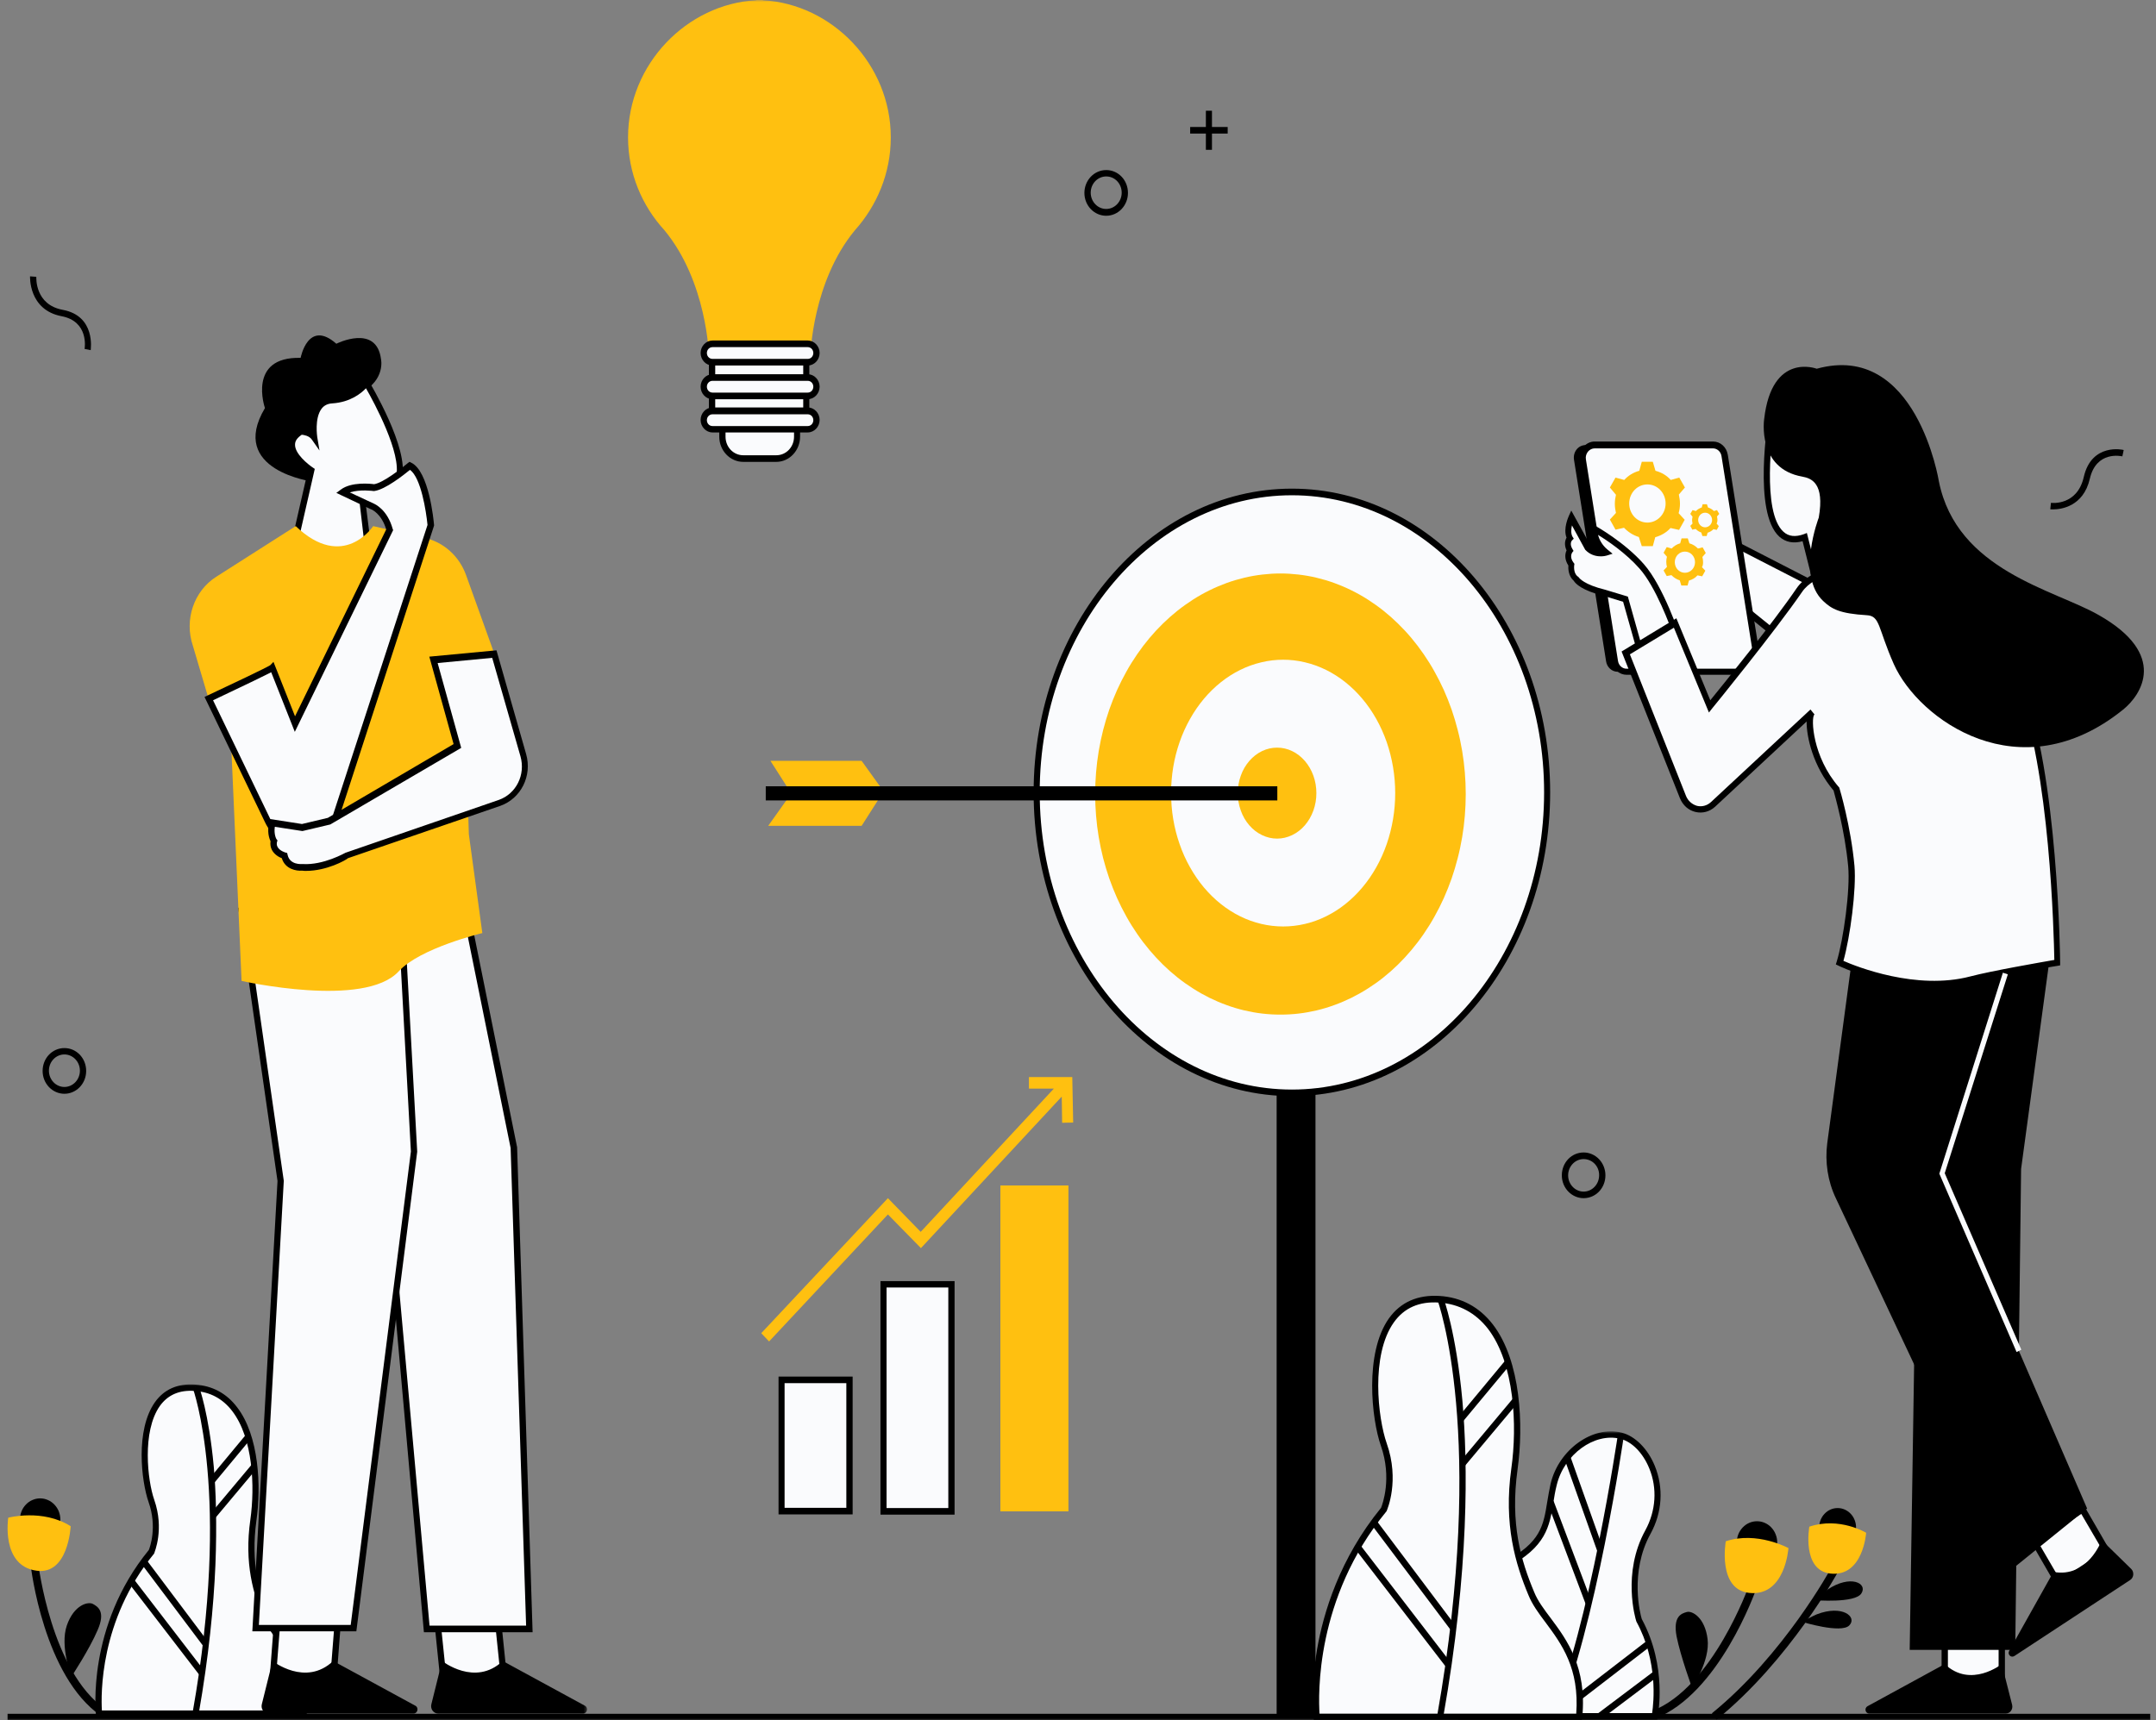 <svg width="545" height="435" viewBox="0 0 545 435" fill="none" xmlns="http://www.w3.org/2000/svg">
<rect x="0" y="0" width="545" height="435" fill="#808080" stroke="none"/>
<path d="M310.337 32.111H306.363V28H304.826V32.111H300.852V33.772H304.826V37.883H306.363V33.772H310.337V32.111Z" fill="black"/>
<path d="M400.313 302.963C397.307 302.963 394.802 300.405 394.802 297.191C394.802 293.964 397.25 291.407 400.313 291.407C403.319 291.407 405.824 293.964 405.824 297.191C405.824 300.405 403.376 302.963 400.313 302.963ZM400.313 293.08C398.161 293.08 396.396 294.92 396.396 297.191C396.396 299.449 398.161 301.302 400.313 301.302C402.465 301.302 404.23 299.449 404.23 297.191C404.286 294.92 402.522 293.08 400.313 293.08Z" fill="black"/>
<path d="M16.283 276.565C13.265 276.565 10.772 274.008 10.772 270.793C10.772 267.578 13.208 265.009 16.283 265.009C19.346 265.009 21.782 267.578 21.782 270.793C21.782 274.008 19.289 276.565 16.283 276.565ZM16.283 266.622C14.119 266.622 12.366 268.463 12.366 270.733C12.366 272.992 14.119 274.844 16.283 274.844C18.435 274.844 20.2 272.992 20.2 270.733C20.2 268.463 18.435 266.622 16.283 266.622Z" fill="black"/>
<path d="M279.628 54.556C276.611 54.556 274.117 51.998 274.117 48.784C274.117 45.617 276.554 43 279.628 43C282.691 43 285.128 45.557 285.128 48.784C285.128 51.939 282.691 54.556 279.628 54.556ZM279.628 44.613C277.465 44.613 275.711 46.454 275.711 48.724C275.711 50.983 277.465 52.835 279.628 52.835C281.78 52.835 283.545 50.983 283.545 48.724C283.545 46.454 281.837 44.613 279.628 44.613Z" fill="black"/>
<path d="M518.959 128.802C518.504 128.802 518.276 128.802 518.276 128.742L518.447 127.14C518.731 127.2 525.085 127.846 526.736 120.64C528.717 111.88 536.779 113.732 536.836 113.792L536.494 115.393C536.221 115.334 529.913 113.912 528.273 121.058C526.622 128.144 520.94 128.802 518.959 128.802Z" fill="black"/>
<path d="M22.921 88.53L21.384 88.231C21.441 87.932 22.466 81.252 15.543 79.95C7.196 78.336 7.595 69.935 7.595 69.876L9.178 69.995C9.178 70.294 8.836 77.022 15.827 78.336C24.276 79.89 22.921 88.41 22.921 88.53Z" fill="black"/>
<path d="M15.258 384.235C15.258 384.952 15.121 385.634 14.87 386.291C14.608 386.948 14.233 387.522 13.755 388.024C13.276 388.537 12.73 388.92 12.104 389.195C11.477 389.47 10.828 389.601 10.145 389.601C9.473 389.601 8.813 389.47 8.187 389.195C7.56 388.92 7.014 388.537 6.536 388.024C6.057 387.522 5.682 386.948 5.431 386.291C5.169 385.634 5.033 384.952 5.033 384.235C5.033 383.53 5.169 382.837 5.431 382.18C5.682 381.523 6.057 380.949 6.536 380.447C7.014 379.945 7.56 379.551 8.187 379.288C8.813 379.013 9.473 378.87 10.145 378.87C10.828 378.87 11.477 379.013 12.104 379.288C12.73 379.551 13.276 379.945 13.755 380.447C14.233 380.949 14.608 381.523 14.87 382.18C15.121 382.837 15.258 383.53 15.258 384.235Z" fill="black"/>
<mask id="mask0_79_3166" style="mask-type:luminance" maskUnits="userSpaceOnUse" x="5" y="392" width="25" height="43">
<path d="M5.738 392.469H29.058V435H5.738V392.469Z" fill="white"/>
</mask>
<g mask="url(#mask0_79_3166)">
<path d="M25.528 433.864C11.056 423.862 7.822 396.508 7.708 395.385L9.633 395.146C9.69 395.445 12.923 422.667 26.61 432.143L25.528 433.864Z" fill="black"/>
</g>
<mask id="mask1_79_3166" style="mask-type:luminance" maskUnits="userSpaceOnUse" x="0" y="380" width="21" height="19">
<path d="M0 380.232H20.313V398.588H0V380.232Z" fill="white"/>
</mask>
<g mask="url(#mask1_79_3166)">
<path d="M2.084 383.758C2.084 383.758 10.772 381.439 17.865 385.909C17.865 385.909 17.296 398.241 9.291 397.166C0.159 395.971 2.084 383.758 2.084 383.758Z" fill="#FFC010"/>
</g>
<path d="M18.036 423.982C18.036 423.982 15.087 416.238 16.898 410.992C18.719 405.746 22.295 404.909 23.49 405.567C24.674 406.224 26.781 407.419 24.674 412.187C22.636 417.003 18.036 423.982 18.036 423.982Z" fill="black"/>
<mask id="mask2_79_3166" style="mask-type:luminance" maskUnits="userSpaceOnUse" x="23" y="349" width="56" height="86">
<path d="M23.228 349.64H78.612V434.999H23.228V349.64Z" fill="white"/>
</mask>
<g mask="url(#mask2_79_3166)">
<path d="M38.304 392.337C38.304 392.337 40.855 386.745 38.304 379.467C35.753 372.201 33.989 349.735 49.258 350.811C64.527 351.886 65.609 373.337 64.071 384.295C62.546 395.265 64.811 402.77 67.374 408.9C69.924 415.043 78.1 419.632 76.79 433.279H25.073C25.073 433.338 22.522 411.649 38.304 392.337Z" fill="#FAFBFD"/>
<path d="M77.587 434.163H24.333L24.23 433.458C24.23 433.219 21.839 411.231 37.621 391.919C37.905 391.214 39.784 386.087 37.564 379.826C35.696 374.46 34.216 361.542 39.158 354.563C41.481 351.289 44.885 349.795 49.315 350.094C53.687 350.392 57.262 352.304 59.927 355.818C65.495 363.024 66.064 375.834 64.811 384.534C63.343 395.265 65.495 402.531 68.045 408.721C68.785 410.454 69.981 412.127 71.29 413.848C74.467 418.138 78.498 423.563 77.53 433.517L77.587 434.163ZM25.756 432.502H76.107C76.733 423.683 73.215 418.974 70.095 414.804C68.728 412.951 67.43 411.231 66.633 409.318C64.071 403.188 61.692 395.385 63.286 384.235C64.47 375.834 63.958 363.621 58.686 356.774C56.294 353.667 53.118 351.946 49.201 351.707C45.341 351.408 42.392 352.723 40.399 355.519C35.867 361.948 37.279 374.34 38.987 379.228C41.595 386.685 39.044 392.457 38.987 392.756L38.93 392.875L38.873 392.935C25.13 409.737 25.528 428.63 25.756 432.502Z" fill="black"/>
</g>
<mask id="mask3_79_3166" style="mask-type:luminance" maskUnits="userSpaceOnUse" x="46" y="349" width="10" height="86">
<path d="M46.548 349.64H55.293V434.999H46.548V349.64Z" fill="white"/>
</mask>
<g mask="url(#mask3_79_3166)">
<path d="M49.429 350.691C49.429 350.691 59.369 376.91 49.429 433.159V350.691Z" fill="#FAFBFD"/>
<path d="M50.226 433.338L48.688 433.04C58.515 377.687 48.802 351.289 48.745 350.99L50.226 350.393C50.34 350.691 52.776 357.252 54.029 370.768C55.11 383.22 55.338 404.192 50.226 433.338Z" fill="black"/>
</g>
<path d="M52.855 373.983L62.249 362.666L63.445 363.753L54.051 375.082L52.855 373.983Z" fill="black"/>
<path d="M53.22 382.742L63.684 370.254L64.868 371.353L54.416 383.841L53.22 382.742Z" fill="black"/>
<path d="M35.742 395.409L36.995 394.381L52.674 415.246L51.421 416.274L35.742 395.409Z" fill="black"/>
<path d="M32.531 400.284L33.772 399.233L51.671 422.512L50.43 423.563L32.531 400.284Z" fill="black"/>
<mask id="mask4_79_3166" style="mask-type:luminance" maskUnits="userSpaceOnUse" x="157" y="0" width="71" height="93">
<path d="M157.315 0H227.273V92.494H157.315V0Z" fill="white"/>
</mask>
<g mask="url(#mask4_79_3166)">
<path d="M225.178 34.739C225.178 16.216 210.307 1.016 192.829 0.06V0C192.544 0 192.26 0 191.975 0C191.69 0 191.406 0 191.121 0V0.06C173.643 1.016 158.761 16.216 158.761 34.739C158.761 43.797 162.279 52.019 167.961 58.221C178.744 71.27 179.2 89.853 179.2 89.853H204.865C204.865 89.853 205.32 71.27 216.103 58.221C221.66 52.019 225.178 43.797 225.178 34.739Z" fill="#FFC010"/>
</g>
<path d="M203.783 87.774H179.996V107.551H182.604V110.467C182.604 113.514 184.995 116.012 187.887 116.012H196.233C199.126 116.012 201.517 113.514 201.517 110.467V107.551H203.84V87.774H203.783Z" fill="#FAFBFD"/>
<path d="M196.234 116.788H187.887C184.54 116.788 181.818 113.932 181.818 110.407V108.328H179.2V86.937H204.58V108.328H202.246V110.407C202.246 113.932 199.524 116.788 196.234 116.788ZM180.794 106.714H183.401V110.407C183.401 113.036 185.394 115.115 187.887 115.115H196.234C198.727 115.115 200.72 113.036 200.72 110.407V106.714H203.043V88.61H180.794V106.714Z" fill="black"/>
<path d="M177.89 89.255C177.89 88.012 178.858 86.937 180.111 86.937H204.181C205.377 86.937 206.39 87.953 206.39 89.255C206.39 90.51 205.434 91.585 204.181 91.585H180.111C178.915 91.585 177.89 90.51 177.89 89.255Z" fill="#FAFBFD"/>
<path d="M204.181 92.422H180.11C178.459 92.422 177.104 90.988 177.104 89.255C177.104 87.535 178.459 86.101 180.11 86.101H204.181C205.821 86.101 207.187 87.535 207.187 89.255C207.187 90.988 205.821 92.422 204.181 92.422ZM180.11 87.774C179.313 87.774 178.687 88.431 178.687 89.255C178.687 90.092 179.313 90.749 180.11 90.749H204.181C204.978 90.749 205.593 90.092 205.593 89.255C205.593 88.431 204.978 87.774 204.181 87.774H180.11Z" fill="black"/>
<path d="M177.89 97.776C177.89 96.533 178.858 95.458 180.111 95.458H204.181C205.377 95.458 206.39 96.473 206.39 97.776C206.39 99.031 205.434 100.106 204.181 100.106H180.111C178.915 100.106 177.89 99.09 177.89 97.776Z" fill="#FAFBFD"/>
<path d="M204.181 100.943H180.11C178.459 100.943 177.104 99.509 177.104 97.776C177.104 96.055 178.459 94.621 180.11 94.621H204.181C205.821 94.621 207.187 96.055 207.187 97.776C207.187 99.509 205.821 100.943 204.181 100.943ZM180.11 96.294C179.313 96.294 178.687 96.952 178.687 97.776C178.687 98.613 179.313 99.27 180.11 99.27H204.181C204.978 99.27 205.593 98.613 205.593 97.776C205.593 96.952 204.978 96.294 204.181 96.294H180.11Z" fill="black"/>
<path d="M177.89 106.237C177.89 104.994 178.858 103.918 180.111 103.918H204.181C205.377 103.918 206.39 104.934 206.39 106.237C206.39 107.491 205.434 108.567 204.181 108.567H180.111C178.915 108.567 177.89 107.491 177.89 106.237Z" fill="#FAFBFD"/>
<path d="M204.181 109.344H180.11C178.459 109.344 177.104 107.91 177.104 106.177C177.104 104.456 178.459 103.022 180.11 103.022H204.181C205.821 103.022 207.187 104.456 207.187 106.177C207.187 107.91 205.821 109.344 204.181 109.344ZM180.11 104.755C179.313 104.755 178.687 105.412 178.687 106.237C178.687 107.073 179.313 107.73 180.11 107.73H204.181C204.978 107.73 205.593 107.073 205.593 106.237C205.593 105.412 204.978 104.755 204.181 104.755H180.11Z" fill="black"/>
<path d="M197.589 348.899H214.794V382.037H197.589V348.899Z" fill="#FAFBFD"/>
<path d="M215.534 382.921H196.803V348.075H215.534V382.921ZM198.329 381.26H213.94V349.736H198.329V381.26Z" fill="black"/>
<path d="M223.31 324.772H240.515V382.156H223.31V324.772Z" fill="#FAFBFD"/>
<path d="M241.301 382.981H222.57V323.935H241.301V382.981ZM224.107 381.319H239.718V325.548H224.107V381.319Z" fill="black"/>
<path d="M252.881 299.748H270.086V382.156H252.881V299.748Z" fill="#FFC010"/>
<path d="M271.281 283.843L271.054 272.335H260.1V275.262H266.397L232.738 311.483L224.449 302.963L192.43 337.104L194.412 339.195L224.449 307.074L232.795 315.594L268.389 277.282L268.492 283.902L271.281 283.843Z" fill="#FFC010"/>
<mask id="mask5_79_3166" style="mask-type:luminance" maskUnits="userSpaceOnUse" x="320" y="267" width="16" height="168">
<path d="M320.55 267.041H335.125V434.999H320.55V267.041Z" fill="white"/>
</mask>
<g mask="url(#mask5_79_3166)">
<path d="M322.714 269.299H332.529V433.757H322.714V269.299Z" fill="black"/>
</g>
<path d="M391.056 200.359C391.056 202.857 390.953 205.33 390.748 207.816C390.543 210.29 390.236 212.739 389.826 215.189C389.404 217.627 388.892 220.041 388.289 222.419C387.674 224.797 386.956 227.139 386.148 229.434C385.34 231.74 384.44 233.987 383.449 236.174C382.447 238.372 381.366 240.499 380.193 242.567C379.02 244.634 377.756 246.63 376.424 248.554C375.08 250.478 373.668 252.318 372.177 254.087C370.674 255.843 369.114 257.504 367.486 259.094C365.846 260.671 364.161 262.153 362.396 263.527C360.642 264.914 358.832 266.192 356.976 267.363C355.109 268.534 353.196 269.598 351.249 270.554C349.301 271.498 347.309 272.335 345.293 273.064C343.267 273.781 341.229 274.39 339.156 274.868C337.084 275.358 334.989 275.728 332.894 275.967C330.787 276.206 328.681 276.338 326.574 276.338C324.456 276.338 322.35 276.206 320.255 275.967C318.148 275.728 316.065 275.358 313.992 274.868C311.92 274.39 309.87 273.781 307.855 273.064C305.828 272.335 303.847 271.498 301.888 270.554C299.941 269.598 298.04 268.534 296.172 267.363C294.305 266.192 292.495 264.914 290.741 263.527C288.988 262.153 287.291 260.671 285.663 259.094C284.023 257.504 282.463 255.843 280.972 254.087C279.48 252.318 278.057 250.478 276.724 248.554C275.381 246.63 274.128 244.634 272.955 242.567C271.783 240.499 270.69 238.372 269.699 236.174C268.697 233.987 267.797 231.74 266.989 229.434C266.181 227.139 265.475 224.797 264.86 222.419C264.245 220.041 263.732 217.627 263.323 215.189C262.913 212.739 262.605 210.29 262.389 207.816C262.184 205.33 262.081 202.857 262.081 200.359C262.081 197.873 262.184 195.4 262.389 192.914C262.605 190.44 262.913 187.979 263.323 185.541C263.732 183.103 264.245 180.689 264.86 178.311C265.475 175.933 266.181 173.591 266.989 171.296C267.797 168.99 268.697 166.743 269.699 164.556C270.69 162.358 271.783 160.23 272.955 158.163C274.128 156.084 275.381 154.088 276.724 152.164C278.057 150.252 279.48 148.4 280.972 146.643C282.463 144.887 284.023 143.214 285.663 141.636C287.291 140.059 288.988 138.577 290.741 137.203C292.495 135.816 294.305 134.538 296.172 133.367C298.04 132.195 299.941 131.132 301.888 130.176C303.847 129.232 305.828 128.383 307.855 127.666C309.87 126.949 311.92 126.34 313.992 125.85C316.065 125.372 318.148 125.002 320.255 124.763C322.35 124.512 324.456 124.392 326.574 124.392C328.681 124.392 330.787 124.512 332.894 124.763C334.989 125.002 337.084 125.372 339.156 125.85C341.229 126.34 343.267 126.949 345.293 127.666C347.309 128.383 349.301 129.232 351.249 130.176C353.196 131.132 355.109 132.195 356.976 133.367C358.832 134.538 360.642 135.816 362.396 137.203C364.161 138.577 365.846 140.059 367.486 141.636C369.114 143.214 370.674 144.887 372.177 146.643C373.668 148.4 375.08 150.252 376.424 152.164C377.756 154.088 379.02 156.084 380.193 158.163C381.366 160.23 382.447 162.358 383.449 164.556C384.44 166.743 385.34 168.99 386.148 171.296C386.956 173.591 387.674 175.933 388.289 178.311C388.892 180.689 389.404 183.103 389.826 185.541C390.236 187.979 390.543 190.44 390.748 192.914C390.953 195.4 391.056 197.873 391.056 200.359Z" fill="#FAFBFD"/>
<path d="M326.574 277.163C290.581 277.163 261.284 242.722 261.284 200.359C261.284 157.996 290.581 123.556 326.574 123.556C362.566 123.556 391.852 157.996 391.852 200.359C391.852 242.722 362.566 277.163 326.574 277.163ZM326.574 125.229C291.435 125.229 262.821 158.952 262.821 200.359C262.821 241.778 291.435 275.502 326.574 275.502C361.712 275.502 390.326 241.778 390.326 200.359C390.326 158.952 361.712 125.229 326.574 125.229Z" fill="black"/>
<path d="M370.514 200.777C370.514 202.606 370.435 204.434 370.287 206.251C370.139 208.067 369.911 209.872 369.615 211.664C369.307 213.457 368.943 215.225 368.488 216.97C368.043 218.715 367.531 220.435 366.95 222.12C366.358 223.805 365.698 225.454 364.981 227.068C364.252 228.681 363.466 230.246 362.612 231.764C361.77 233.282 360.847 234.752 359.879 236.162C358.912 237.572 357.875 238.922 356.794 240.213C355.712 241.503 354.573 242.734 353.389 243.894C352.205 245.053 350.975 246.14 349.7 247.156C348.425 248.172 347.104 249.104 345.749 249.964C344.405 250.825 343.016 251.601 341.604 252.306C340.181 252.999 338.735 253.621 337.266 254.147C335.809 254.684 334.317 255.127 332.814 255.485C331.311 255.832 329.796 256.107 328.271 256.286C326.745 256.465 325.208 256.549 323.671 256.549C322.145 256.549 320.608 256.465 319.082 256.286C317.556 256.107 316.042 255.832 314.539 255.485C313.036 255.127 311.544 254.684 310.087 254.147C308.618 253.621 307.172 252.999 305.748 252.306C304.336 251.601 302.947 250.825 301.604 249.964C300.249 249.104 298.928 248.172 297.653 247.156C296.377 246.14 295.148 245.053 293.963 243.894C292.779 242.734 291.641 241.503 290.559 240.213C289.477 238.922 288.441 237.572 287.473 236.162C286.505 234.752 285.583 233.282 284.74 231.764C283.886 230.246 283.101 228.681 282.372 227.068C281.655 225.454 280.994 223.805 280.402 222.12C279.821 220.435 279.309 218.715 278.854 216.97C278.41 215.225 278.045 213.457 277.738 211.664C277.442 209.872 277.214 208.067 277.066 206.251C276.918 204.434 276.838 202.606 276.838 200.777C276.838 198.949 276.918 197.133 277.066 195.316C277.214 193.5 277.442 191.695 277.738 189.903C278.045 188.11 278.41 186.342 278.854 184.597C279.309 182.84 279.821 181.131 280.402 179.435C280.994 177.75 281.655 176.1 282.372 174.487C283.101 172.886 283.886 171.32 284.74 169.803C285.583 168.273 286.505 166.815 287.473 165.405C288.441 163.995 289.477 162.633 290.559 161.342C291.641 160.051 292.779 158.833 293.963 157.673C295.148 156.514 296.377 155.427 297.653 154.411C298.928 153.395 300.249 152.463 301.604 151.591C302.947 150.73 304.336 149.954 305.748 149.26C307.172 148.555 308.618 147.946 310.087 147.408C311.544 146.882 313.036 146.44 314.539 146.082C316.042 145.723 317.556 145.46 319.082 145.281C320.608 145.102 322.145 145.006 323.671 145.006C325.208 145.006 326.745 145.102 328.271 145.281C329.796 145.46 331.311 145.723 332.814 146.082C334.317 146.44 335.809 146.882 337.266 147.408C338.735 147.946 340.181 148.555 341.604 149.26C343.016 149.954 344.405 150.73 345.749 151.591C347.104 152.463 348.425 153.395 349.7 154.411C350.975 155.427 352.205 156.514 353.389 157.673C354.573 158.833 355.712 160.051 356.794 161.342C357.875 162.633 358.912 163.995 359.879 165.405C360.847 166.815 361.77 168.273 362.612 169.803C363.466 171.32 364.252 172.886 364.981 174.487C365.698 176.1 366.358 177.75 366.95 179.435C367.531 181.131 368.043 182.84 368.488 184.597C368.943 186.342 369.307 188.11 369.615 189.903C369.911 191.695 370.139 193.5 370.287 195.316C370.435 197.133 370.514 198.949 370.514 200.777Z" fill="#FFC010"/>
<path d="M352.683 200.538C352.683 202.761 352.501 204.948 352.137 207.123C351.772 209.298 351.237 211.401 350.531 213.444C349.814 215.5 348.949 217.436 347.912 219.276C346.876 221.116 345.703 222.825 344.383 224.391C343.073 225.956 341.639 227.354 340.09 228.585C338.553 229.816 336.913 230.856 335.194 231.704C333.474 232.553 331.71 233.186 329.888 233.616C328.055 234.046 326.221 234.262 324.354 234.262C322.498 234.262 320.653 234.046 318.832 233.616C317.01 233.186 315.233 232.553 313.514 231.704C311.795 230.856 310.166 229.816 308.618 228.585C307.069 227.354 305.646 225.956 304.325 224.391C303.016 222.825 301.843 221.116 300.807 219.276C299.771 217.436 298.894 215.5 298.188 213.444C297.471 211.401 296.935 209.298 296.571 207.123C296.207 204.948 296.036 202.761 296.036 200.538C296.036 198.327 296.207 196.141 296.571 193.966C296.935 191.791 297.471 189.688 298.188 187.632C298.894 185.589 299.771 183.653 300.807 181.812C301.843 179.96 303.016 178.263 304.325 176.698C305.646 175.132 307.069 173.734 308.618 172.503C310.166 171.272 311.795 170.233 313.514 169.384C315.233 168.536 317.01 167.902 318.832 167.472C320.653 167.03 322.498 166.815 324.354 166.815C326.221 166.815 328.055 167.03 329.888 167.472C331.71 167.902 333.474 168.536 335.194 169.384C336.913 170.233 338.553 171.272 340.09 172.503C341.639 173.734 343.073 175.132 344.383 176.698C345.703 178.263 346.876 179.96 347.912 181.812C348.949 183.653 349.814 185.589 350.531 187.632C351.237 189.688 351.772 191.791 352.137 193.966C352.501 196.141 352.683 198.327 352.683 200.538Z" fill="#FAFBFD"/>
<path d="M332.757 200.538C332.757 202.068 332.506 203.538 332.005 204.948C331.493 206.358 330.776 207.601 329.853 208.676C328.92 209.752 327.838 210.588 326.631 211.162C325.413 211.747 324.137 212.046 322.828 212.046C321.507 212.046 320.243 211.747 319.025 211.162C317.806 210.588 316.736 209.752 315.802 208.676C314.869 207.601 314.151 206.358 313.65 204.948C313.138 203.538 312.887 202.068 312.887 200.538C312.887 199.021 313.138 197.551 313.65 196.141C314.151 194.73 314.869 193.488 315.802 192.412C316.736 191.337 317.806 190.5 319.025 189.915C320.243 189.329 321.507 189.042 322.828 189.042C324.137 189.042 325.413 189.329 326.631 189.915C327.838 190.5 328.92 191.337 329.853 192.412C330.776 193.488 331.493 194.73 332.005 196.141C332.506 197.551 332.757 199.021 332.757 200.538Z" fill="#FFC010"/>
<path d="M223.368 200.12L217.8 192.377H194.754L199.695 200.12H223.368Z" fill="#FFC010"/>
<path d="M194.184 208.82L199.695 201.076H222.741L217.799 208.82H194.184Z" fill="#FFC010"/>
<path d="M193.569 198.818H322.885V202.391H193.569V198.818Z" fill="black"/>
<path d="M449.251 390.019C449.251 390.724 449.115 391.417 448.853 392.074C448.602 392.732 448.227 393.305 447.748 393.807C447.27 394.309 446.724 394.703 446.097 394.966C445.471 395.241 444.811 395.385 444.139 395.385C443.456 395.385 442.807 395.241 442.18 394.966C441.554 394.703 441.008 394.309 440.529 393.807C440.051 393.305 439.675 392.732 439.413 392.074C439.163 391.417 439.026 390.724 439.026 390.019C439.026 389.302 439.163 388.621 439.413 387.964C439.675 387.306 440.051 386.733 440.529 386.219C441.008 385.717 441.554 385.335 442.18 385.06C442.807 384.785 443.456 384.653 444.139 384.653C444.811 384.653 445.471 384.785 446.097 385.06C446.724 385.335 447.27 385.717 447.748 386.219C448.227 386.733 448.602 387.306 448.853 387.964C449.115 388.621 449.251 389.302 449.251 390.019Z" fill="black"/>
<mask id="mask6_79_3166" style="mask-type:luminance" maskUnits="userSpaceOnUse" x="416" y="398" width="30" height="37">
<path d="M416.743 398.588H445.892V435H416.743V398.588Z" fill="white"/>
</mask>
<g mask="url(#mask6_79_3166)">
<path d="M418.303 434.581L417.631 432.622C433.014 426.659 442.089 400.918 442.203 400.679L444.082 401.396C443.683 402.531 434.54 428.332 418.303 434.581Z" fill="black"/>
</g>
<path d="M452.087 391.441C452.087 391.441 444.139 387.092 436.248 389.721C436.248 389.721 434.085 401.874 442.147 402.77C451.29 403.786 452.087 391.441 452.087 391.441Z" fill="#FFC010"/>
<path d="M427.731 426.778C427.731 426.778 432.331 419.931 431.648 414.445C430.965 408.96 427.731 407.24 426.422 407.598C425.124 407.957 422.846 408.602 423.814 413.788C424.839 418.915 427.731 426.778 427.731 426.778Z" fill="black"/>
<path d="M469.178 386.207C469.178 386.853 469.052 387.474 468.813 388.072C468.586 388.669 468.244 389.195 467.811 389.661C467.367 390.115 466.866 390.473 466.297 390.712C465.728 390.963 465.136 391.095 464.521 391.095C463.906 391.095 463.302 390.963 462.733 390.712C462.164 390.473 461.663 390.115 461.23 389.661C460.786 389.195 460.456 388.669 460.217 388.072C459.977 387.474 459.864 386.853 459.864 386.207C459.864 385.55 459.977 384.929 460.217 384.331C460.456 383.734 460.786 383.208 461.23 382.754C461.663 382.288 462.164 381.941 462.733 381.69C463.302 381.439 463.906 381.32 464.521 381.32C465.136 381.32 465.728 381.439 466.297 381.69C466.866 381.941 467.367 382.288 467.811 382.754C468.244 383.208 468.586 383.734 468.813 384.331C469.052 384.929 469.178 385.55 469.178 386.207Z" fill="black"/>
<path d="M458.725 404.611C458.725 404.611 468.95 405.447 470.532 402.89C472.184 400.321 467.754 398.062 461.959 401.934C461.116 402.531 458.725 404.611 458.725 404.611Z" fill="black"/>
<path d="M455.548 410.096C455.548 410.096 465.375 413.131 467.47 410.992C469.565 408.841 465.705 405.686 459.237 408.196C458.327 408.542 455.548 410.096 455.548 410.096Z" fill="black"/>
<mask id="mask7_79_3166" style="mask-type:luminance" maskUnits="userSpaceOnUse" x="431" y="395" width="36" height="40">
<path d="M431.318 395.529H466.297V435H431.318V395.529Z" fill="white"/>
</mask>
<g mask="url(#mask7_79_3166)">
<path d="M433.925 434.821L432.73 433.219C450.948 418.437 462.756 396.688 462.87 396.509L464.578 397.524C464.464 397.704 452.485 419.752 433.925 434.821Z" fill="black"/>
</g>
<mask id="mask8_79_3166" style="mask-type:luminance" maskUnits="userSpaceOnUse" x="367" y="361" width="53" height="74">
<path d="M367.19 361.877H419.658V434.999H367.19V361.877Z" fill="white"/>
</mask>
<g mask="url(#mask8_79_3166)">
<path d="M418.303 433.983C418.303 433.983 420.922 421.651 414.386 409.617C414.386 409.617 410.811 397.942 416.664 387.33C422.562 376.73 416.664 364.697 409.798 362.964C402.92 361.243 394.745 367.075 392.82 375.296C390.828 383.518 392.479 389.362 380.728 395.552C368.977 401.754 369.433 433.983 369.433 433.983H418.303Z" fill="#FAFBFD"/>
</g>
<mask id="mask9_79_3166" style="mask-type:luminance" maskUnits="userSpaceOnUse" x="367" y="361" width="56" height="74">
<path d="M367.19 361.877H422.573V434.999H367.19V361.877Z" fill="white"/>
</mask>
<g mask="url(#mask9_79_3166)">
<path d="M418.93 434.82H368.636V433.983C368.636 432.681 368.294 401.156 380.33 394.847C389.473 390.079 390.156 385.729 391.113 379.766C391.34 378.344 391.625 376.79 391.966 375.177C394.016 366.537 402.579 360.406 409.911 362.247C413.316 363.083 416.55 366.358 418.303 370.648C420.581 376.193 420.182 382.454 417.233 387.808C411.836 397.583 414.671 408.362 415.013 409.378C421.548 421.472 419.1 433.756 418.986 434.222L418.93 434.82ZM370.23 433.159H417.631C418.03 430.47 419.157 420.109 413.658 410.035L413.601 409.856C413.43 409.378 409.968 397.703 415.924 386.924C418.588 382.036 418.986 376.312 416.891 371.245C415.297 367.373 412.519 364.517 409.57 363.8C403.034 362.187 395.371 367.732 393.504 375.535C393.105 377.089 392.877 378.571 392.65 380.005C391.682 385.968 390.828 391.154 381.013 396.329C370.902 401.634 370.23 428.152 370.23 433.159Z" fill="black"/>
</g>
<path d="M471.728 387.57C471.728 387.57 464.976 383.459 457.37 386.028C457.37 386.028 455.377 397.046 462.699 397.883C470.988 398.779 471.728 387.57 471.728 387.57Z" fill="#FFC010"/>
<mask id="mask10_79_3166" style="mask-type:luminance" maskUnits="userSpaceOnUse" x="390" y="361" width="21" height="74">
<path d="M390.509 361.877H410.913V434.999H390.509V361.877Z" fill="white"/>
</mask>
<g mask="url(#mask10_79_3166)">
<path d="M393.503 434.521L392.08 433.804C401.736 411.708 408.943 363.024 409 362.546L410.526 362.785C410.469 363.263 403.261 412.186 393.503 434.521Z" fill="black"/>
</g>
<path d="M395.45 368.808L396.942 368.235L405.288 391.729L403.797 392.314L395.45 368.808Z" fill="black"/>
<path d="M391.238 380.137L392.718 379.527L402.362 405.124L400.882 405.734L391.238 380.137Z" fill="black"/>
<mask id="mask11_79_3166" style="mask-type:luminance" maskUnits="userSpaceOnUse" x="390" y="413" width="30" height="22">
<path d="M390.509 413.884H419.658V435H390.509V413.884Z" fill="white"/>
</mask>
<g mask="url(#mask11_79_3166)">
<path d="M392.16 433.494L416.413 414.804L417.347 416.142L393.093 434.832L392.16 433.494Z" fill="black"/>
</g>
<mask id="mask12_79_3166" style="mask-type:luminance" maskUnits="userSpaceOnUse" x="402" y="420" width="18" height="15">
<path d="M402.168 420.002H419.658V435H402.168V420.002Z" fill="white"/>
</mask>
<g mask="url(#mask12_79_3166)">
<path d="M403.831 433.315L418.132 422.548L419.055 423.91L404.765 434.677L403.831 433.315Z" fill="black"/>
</g>
<mask id="mask13_79_3166" style="mask-type:luminance" maskUnits="userSpaceOnUse" x="332" y="328" width="71" height="107">
<path d="M332.21 328.226H402.168V435H332.21V328.226Z" fill="white"/>
</mask>
<g mask="url(#mask13_79_3166)">
<path d="M349.848 381.678C349.848 381.678 353.138 374.461 349.848 365.235C346.557 355.998 344.28 327.162 363.864 328.524C383.449 329.899 384.759 357.3 382.823 371.366C380.842 385.431 383.791 395.027 387.081 402.95C390.383 410.813 400.825 416.656 399.174 434.163H332.814C332.814 434.163 329.58 406.403 349.848 381.678Z" fill="#FAFBFD"/>
</g>
<mask id="mask14_79_3166" style="mask-type:luminance" maskUnits="userSpaceOnUse" x="329" y="325" width="74" height="110">
<path d="M329.296 325.166H402.169V435H329.296V325.166Z" fill="white"/>
</mask>
<g mask="url(#mask14_79_3166)">
<path d="M399.857 435H332.131L332.017 434.283C331.96 433.984 331.231 427.077 332.928 417.063C334.522 407.837 338.61 394.13 349.108 381.26C349.45 380.423 351.943 373.755 349.051 365.534C346.728 358.913 344.849 342.171 351.101 333.352C354.05 329.241 358.365 327.341 363.922 327.688C369.433 328.046 373.976 330.496 377.38 334.905C384.474 344.143 385.157 360.407 383.62 371.485C381.696 385.311 384.474 394.608 387.822 402.591C388.733 404.85 390.327 406.941 392.023 409.199C396.111 414.684 401.167 421.532 399.971 434.163L399.857 435ZM333.554 433.339H398.445C399.288 421.831 394.745 415.7 390.714 410.275C388.96 407.957 387.309 405.686 386.353 403.308C383.108 395.505 380.045 385.55 382.038 371.306C383.563 360.527 382.88 344.788 376.128 335.981C373.008 331.978 368.863 329.719 363.808 329.361C358.821 329.002 354.961 330.675 352.342 334.368C346.444 342.649 348.311 358.614 350.531 364.936C353.879 374.401 350.645 381.738 350.531 382.037L350.474 382.156L350.417 382.216C332.415 404.132 333.269 428.809 333.554 433.339Z" fill="black"/>
</g>
<mask id="mask15_79_3166" style="mask-type:luminance" maskUnits="userSpaceOnUse" x="361" y="325" width="13" height="110">
<path d="M361.36 325.166H373.019V435H361.36V325.166Z" fill="white"/>
</mask>
<g mask="url(#mask15_79_3166)">
<path d="M364.833 434.104L363.295 433.817C375.843 362.845 363.466 329.002 363.352 328.644L364.833 328.046C364.946 328.405 368.066 336.746 369.66 354.086C371.072 370.003 371.414 396.867 364.833 434.104Z" fill="black"/>
</g>
<path d="M368.602 358.352L380.614 343.88L381.81 344.979L369.797 359.439L368.602 358.352Z" fill="black"/>
<path d="M369.125 369.537L382.538 353.512L383.734 354.611L370.321 370.636L369.125 369.537Z" fill="black"/>
<path d="M346.683 385.502L347.935 384.463L368.009 411.171L366.757 412.211L346.683 385.502Z" fill="black"/>
<path d="M342.583 391.681L343.824 390.629L366.757 420.445L365.515 421.496L342.583 391.681Z" fill="black"/>
<path d="M85.421 409.618L84.225 425.057H68.899L70.095 409.618H85.421Z" fill="#FAFBFD"/>
<path d="M84.965 425.882H68.045L69.355 408.781H86.275L84.965 425.882ZM69.753 424.22H83.485L84.567 410.454H70.835L69.753 424.22Z" fill="black"/>
<mask id="mask16_79_3166" style="mask-type:luminance" maskUnits="userSpaceOnUse" x="64" y="416" width="44" height="19">
<path d="M64.037 416.943H107.761V434.999H64.037V416.943Z" fill="white"/>
</mask>
<g mask="url(#mask16_79_3166)">
<path d="M68.899 419.99C68.899 419.99 77.245 426.598 84.225 419.99L105.005 431.307C105.916 431.785 105.575 433.278 104.55 433.278H67.874C66.747 433.278 65.893 432.143 66.178 430.948L68.899 419.99Z" fill="black"/>
</g>
<path d="M125.9 409.618L127.425 425.057H112.156L110.573 409.618H125.9Z" fill="#FAFBFD"/>
<path d="M128.336 425.882H111.416L109.662 408.781H126.583L128.336 425.882ZM112.839 424.22H126.583L125.159 410.454H111.416L112.839 424.22Z" fill="black"/>
<mask id="mask17_79_3166" style="mask-type:luminance" maskUnits="userSpaceOnUse" x="107" y="416" width="42" height="19">
<path d="M107.761 416.943H148.57V434.999H107.761V416.943Z" fill="white"/>
</mask>
<g mask="url(#mask17_79_3166)">
<path d="M111.758 419.99C111.758 419.99 120.104 426.598 127.084 419.99L147.864 431.307C148.775 431.785 148.433 433.278 147.408 433.278H110.744C109.606 433.278 108.752 432.143 109.036 430.948L111.758 419.99Z" fill="black"/>
</g>
<path d="M115.504 219.192L129.874 290.152L133.79 411.888H107.841L98.424 306.655L74.126 225.096L115.504 219.192Z" fill="#FAFBFD"/>
<path d="M134.633 412.713H107.157L97.684 306.835L73.101 224.379L116.187 218.237L130.716 290.093L134.633 412.713ZM108.581 411.052H132.993L129.076 290.272L114.877 220.149L75.093 225.801L99.153 306.536V306.596L108.581 411.052Z" fill="black"/>
<path d="M64.584 411.649L70.892 298.613L61.065 230.091L100.405 212.811L104.721 291.168L89.395 411.649H64.584Z" fill="#FAFBFD"/>
<path d="M90.078 412.486H63.786L70.151 298.613L60.211 229.565L101.088 211.508L105.461 291.168V291.228L90.078 412.486ZM65.437 410.872H88.654L103.867 291.168L99.665 214.006L61.976 230.629L71.734 298.553V298.613L65.437 410.872Z" fill="black"/>
<path d="M79.067 121.775C79.067 121.775 57.547 118.979 66.975 103.181C66.975 103.181 62.432 90.131 75.993 90.49C75.993 90.49 77.872 80.607 85.022 86.917C85.022 86.917 95.179 81.79 96.318 90.848C96.318 90.848 97.456 95.975 91.433 99.189L79.067 121.775Z" fill="black"/>
<path d="M73.784 140.429L78.668 118.979C78.668 118.979 69.639 113.015 75.993 109.084C75.993 109.084 78.27 109.084 79.409 110.697C79.409 110.697 77.871 101.579 83.94 101.221C89.964 100.802 92.628 96.871 92.628 96.871C92.628 96.871 106.201 119.445 99.05 123.388C91.888 127.32 91.49 125.348 91.49 125.348L93.368 141.254L73.784 140.429Z" fill="#FAFBFD"/>
<path d="M94.279 142.09L72.759 141.194L77.758 119.325C76.391 118.381 72.873 115.513 72.93 112.358C72.93 110.745 73.841 109.443 75.594 108.307L75.765 108.188H75.993C76.05 108.188 77.245 108.188 78.441 108.785C78.384 106.933 78.555 104.196 79.967 102.284C80.878 101.042 82.187 100.384 83.827 100.265C89.395 99.906 91.831 96.393 91.888 96.273L92.572 95.258L93.198 96.273C93.596 96.99 103.468 113.434 101.601 120.879C101.259 122.313 100.462 123.329 99.324 123.974C96.09 125.766 93.824 126.603 92.344 126.543L94.279 142.09ZM74.752 139.652L92.458 140.369L90.704 125.408L92.23 125.169C92.173 124.99 92.116 124.93 92.116 124.93C92.116 124.93 93.198 125.587 98.652 122.612C99.381 122.193 99.893 121.536 100.121 120.52C101.601 114.748 94.564 101.759 92.514 98.174C91.262 99.488 88.541 101.699 83.998 101.998C82.813 102.057 81.902 102.523 81.276 103.36C79.454 105.81 80.194 110.458 80.194 110.518L80.764 113.912L78.839 111.163C78.156 110.16 76.79 109.98 76.278 109.921C75.15 110.697 74.581 111.462 74.581 112.418C74.524 114.748 77.872 117.425 79.124 118.262L79.568 118.561L74.752 139.652Z" fill="black"/>
<path d="M74.752 133.032L54.655 145.843C49.03 149.416 46.536 156.693 48.745 163.242L52.662 176.471L58.173 182.255L61.065 248.028C61.065 248.028 92.173 255.067 100.804 245.59C106.201 239.687 121.926 235.935 121.926 235.935L118.521 210.971L118.123 198.519L125.786 167.592L117.838 145.484C116.13 140.656 112.156 137.083 107.385 136.02L94.337 133.032C94.337 133.032 86.787 144.54 74.752 133.032Z" fill="#FFC010"/>
<path d="M68.899 168.847C68.501 169.265 52.833 176.65 52.833 176.65L67.704 207.577C71.347 215.44 82.244 214.783 84.909 206.501L108.866 132.853C108.866 132.853 107.727 119.803 103.582 117.843C103.582 117.843 97.57 122.97 94.564 123.388C94.564 123.388 89.281 122.612 86.617 124.571L94.166 128.144C94.166 128.144 97.172 129.28 98.538 134.048L74.581 183.199L68.899 168.847Z" fill="#FAFBFD"/>
<path d="M76.05 213.887C72.133 213.887 68.728 211.628 66.975 207.876L51.705 176.232L52.434 175.873C58.173 173.197 67.43 168.787 68.33 168.19L69.127 167.353L74.581 181.12L97.627 133.869C96.431 129.877 93.995 128.862 93.881 128.802H93.824L85.022 124.631L86.161 123.795C88.825 121.775 93.71 122.313 94.564 122.433C96.887 122.074 101.487 118.441 103.126 117.067L103.525 116.768L103.98 117.007C108.41 119.158 109.605 131.371 109.719 132.734V132.913L85.705 206.741C84.339 210.911 80.934 213.648 76.733 213.887C76.448 213.887 76.277 213.887 76.05 213.887ZM53.857 177.068L68.386 207.219C69.924 210.553 73.044 212.525 76.562 212.285C80.08 212.047 82.984 209.716 84.111 206.263L108.068 132.734C107.727 129.28 106.429 120.819 103.639 118.8C102.113 120.043 97.399 123.795 94.621 124.153H94.393C94.336 124.153 90.932 123.675 88.427 124.512L94.45 127.32C94.849 127.499 97.912 128.862 99.266 133.749L99.38 134.048L74.524 185.051L68.557 169.982C67.088 170.747 63.399 172.539 53.857 177.068Z" fill="black"/>
<path d="M109.606 166.875L124.989 165.453L132.31 191.014C133.734 196.069 131.115 201.435 126.298 203.108L87.744 216.396C87.744 216.396 82.073 219.73 76.448 219.372C76.448 219.372 72.702 219.79 71.905 216.396C71.905 216.396 68.501 215.38 69.241 212.644C69.241 212.644 68.102 210.851 68.842 208.115L76.391 209.298L83.212 207.696L115.618 188.684L109.606 166.875Z" fill="#FAFBFD"/>
<path d="M77.359 220.208C77.075 220.208 76.733 220.208 76.391 220.148C74.923 220.268 72.076 219.79 71.233 216.994C70.55 216.755 69.355 216.097 68.728 214.902C68.387 214.245 68.273 213.468 68.387 212.703C68.045 211.986 67.43 210.194 68.102 207.816L68.273 207.099L76.335 208.354L82.87 206.8L114.661 188.146L108.524 166.038L125.501 164.437L132.993 190.656C134.576 196.188 131.684 201.913 126.469 203.765L87.972 216.994C87.402 217.519 82.586 220.208 77.359 220.208ZM76.391 218.475H76.448C81.789 218.834 87.288 215.619 87.345 215.619L87.516 215.56L126.07 202.271C130.5 200.718 132.88 195.89 131.57 191.253L124.419 166.337L110.63 167.652L116.586 189.102L83.485 208.473L76.448 210.134L69.469 209.059C69.184 210.971 69.867 212.225 69.924 212.225L70.152 212.524L70.038 212.811C69.924 213.289 69.924 213.707 70.152 214.126C70.664 215.141 72.133 215.56 72.133 215.56L72.588 215.679L72.702 216.157C73.272 218.774 76.278 218.475 76.391 218.475Z" fill="black"/>
<path d="M491.597 410.992H506.013V425.523H491.597V410.992Z" fill="#FAFBFD"/>
<path d="M506.81 426.36H490.801V410.215H506.81V426.36ZM492.395 424.699H505.216V411.828H492.395V424.699Z" fill="black"/>
<path d="M514.131 389.661L520.496 400.62L532.748 392.577L526.395 381.679L514.131 389.661Z" fill="#FAFBFD"/>
<path d="M520.269 401.814L513.107 389.422L526.679 380.483L533.83 392.875L520.269 401.814ZM515.213 389.959L520.77 399.496L531.678 392.337L526.11 382.801L515.213 389.959Z" fill="black"/>
<path d="M519.016 235.755L510.898 295.578L509.417 417.182H482.739L484.618 295.936L490.915 233.019L519.016 235.755Z" fill="black"/>
<path d="M469.792 230.27L461.901 289.029C461.287 293.785 462.015 298.672 464.065 302.963L508.347 396.986L527.59 381.439L490.914 296.713L511.068 232.78L469.792 230.27Z" fill="black"/>
<mask id="mask18_79_3166" style="mask-type:luminance" maskUnits="userSpaceOnUse" x="469" y="420" width="42" height="15">
<path d="M469.211 420.002H510.02V435H469.211V420.002Z" fill="white"/>
</mask>
<g mask="url(#mask18_79_3166)">
<path d="M506.012 420.767C506.012 420.767 498.179 427.017 491.597 420.767L472.07 431.427C471.216 431.905 471.5 433.279 472.525 433.279H507.037C508.119 433.279 508.905 432.203 508.631 431.068L506.012 420.767Z" fill="black"/>
</g>
<path d="M531.279 389.422C531.279 389.422 527.818 399.078 519.073 397.464L507.891 417.421C507.379 418.317 508.347 419.273 509.189 418.736L538.487 399.496C539.398 398.898 539.511 397.524 538.771 396.747L531.279 389.422Z" fill="black"/>
<path d="M454.296 164.855L427.788 143.345L427.389 131.849L465.318 151.328L454.296 164.855Z" fill="#FAFBFD"/>
<path d="M454.41 165.99L426.991 143.763L426.536 130.475L466.502 151.029L454.41 165.99ZM428.585 142.927L454.239 163.66L464.065 151.567L428.243 133.152L428.585 142.927Z" fill="black"/>
<path d="M400.825 112.538H430.737C432.217 112.538 433.47 113.673 433.698 115.155L441.805 166.158C442.089 168.07 440.734 169.862 438.856 169.862H408.944C407.463 169.862 406.222 168.727 405.994 167.233L397.876 116.23C397.591 114.27 398.946 112.538 400.825 112.538Z" fill="black"/>
<path d="M447.885 104.794C447.885 104.794 441.805 140.955 456.231 135.84L459.636 149.356L475.531 147.755L467.982 101.998L447.885 104.794Z" fill="#FAFBFD"/>
<path d="M459.01 150.193L455.662 136.844C453.339 137.502 451.346 137.083 449.809 135.721C443 129.638 446.974 105.69 447.145 104.675L447.259 104.077L468.665 101.101L476.499 148.532L459.01 150.193ZM456.744 134.765L460.205 148.472L474.62 147.038L467.299 102.942L448.568 105.571C447.999 109.323 445.278 129.459 450.834 134.466C452.144 135.661 453.84 135.84 456.004 135.064L456.744 134.765Z" fill="black"/>
<path d="M403.091 112.538H433.014C434.483 112.538 435.736 113.673 435.963 115.155L444.082 166.158C444.367 168.07 443 169.862 441.133 169.862H411.209C409.74 169.862 408.488 168.727 408.26 167.233L400.142 116.23C399.857 114.27 401.223 112.538 403.091 112.538Z" fill="#FAFBFD"/>
<path d="M441.133 170.627H411.209C409.342 170.627 407.805 169.265 407.463 167.293L399.345 116.29C399.174 115.155 399.458 113.972 400.199 113.075C400.939 112.179 401.963 111.641 403.091 111.641H433.014C434.882 111.641 436.419 113.016 436.76 114.987L444.879 165.99C445.05 167.114 444.765 168.309 444.025 169.205C443.285 170.161 442.203 170.627 441.133 170.627ZM403.091 113.374C402.464 113.374 401.85 113.673 401.394 114.211C400.996 114.748 400.768 115.394 400.882 116.111L409 167.114C409.171 168.249 410.082 169.086 411.152 169.086H441.076C441.702 169.086 442.317 168.787 442.772 168.249C443.171 167.711 443.399 167.054 443.285 166.337L435.166 115.334C434.996 114.211 434.085 113.374 433.014 113.374H403.091Z" fill="black"/>
<path d="M402.977 133.629C402.977 133.629 402.977 137.202 405.995 139.593C405.995 139.593 403.319 140.369 401.451 138.397L397.307 130.833C397.307 130.833 395.77 133.988 396.908 136.019C396.908 136.019 395.77 137.202 396.908 139.174C396.908 139.174 395.77 140.776 397.307 142.747C397.307 142.747 396.908 145.125 398.445 146.32C398.445 146.32 399.174 148.292 405.653 149.894L410.925 151.507L414.728 165.034L424.213 161.461C424.213 161.461 420.068 148.71 415.126 143.166C410.196 137.621 402.977 133.629 402.977 133.629Z" fill="#FAFBFD"/>
<path d="M414.227 166.098L410.298 152.164L405.425 150.671C399.8 149.296 398.217 147.516 397.819 146.858C396.453 145.663 396.396 143.763 396.453 142.987C395.428 141.433 395.599 140.011 395.997 139.175C395.314 137.681 395.656 136.546 395.997 135.96C395.086 133.63 396.509 130.654 396.566 130.475L397.193 129.101L402.021 137.86C402.692 138.517 403.432 138.756 404.059 138.876C402.134 136.486 402.077 133.749 402.077 133.63V132.255L403.205 132.913C403.489 133.092 410.583 137.024 415.525 142.628C420.523 148.292 424.611 160.685 424.782 161.223L425.01 161.987L414.227 166.098ZM399.117 146.022C399.231 146.201 400.426 147.814 405.767 149.117L411.494 150.85L415.183 163.959L423.131 160.984C422.163 158.175 418.531 148.352 414.443 143.763C410.982 139.832 406.279 136.665 403.945 135.243C404.229 136.307 404.913 137.8 406.382 138.995L407.634 140.011L406.108 140.489C405.994 140.537 402.977 141.373 400.768 139.055L400.711 138.995L397.363 132.853C397.136 133.809 397.079 134.884 397.477 135.661L397.819 136.199L397.363 136.665C397.307 136.725 396.68 137.502 397.477 138.816L397.762 139.294L397.42 139.712C397.363 139.832 396.68 140.836 397.762 142.27L397.99 142.568L397.933 142.927C397.933 142.927 397.648 144.827 398.775 145.723L399.003 145.902L399.117 146.022Z" fill="black"/>
<path d="M423.416 157.47L410.925 165.035L425.408 201.495C426.649 204.649 430.509 205.605 433.014 203.347L458.099 179.984C456.516 181.239 457.484 191.779 464.179 199.475C464.179 199.475 467.071 208.94 467.982 218.954C468.552 225.036 466.787 237.787 465.033 243.44C465.033 243.44 482.511 251.84 498.236 247.67C504.43 246.069 520.098 243.44 520.098 243.44C520.098 243.44 519.699 195.723 510.613 173.436C501.527 151.149 494.888 141.433 494.888 141.433C494.888 141.433 461.731 139.234 454.922 149.177C448.113 159.131 432.16 178.622 432.16 178.622L423.416 157.47Z" fill="#FAFBFD"/>
<path d="M488.762 249.642C476.271 249.642 465.26 244.455 464.691 244.156L464.065 243.858L464.293 243.141C465.989 237.608 467.754 224.917 467.185 219.013C466.331 209.895 463.837 201.196 463.496 199.893C458.326 193.811 456.63 186.306 456.686 182.434L433.526 204.004C432.16 205.247 430.338 205.725 428.585 205.307C426.82 204.888 425.408 203.646 424.668 201.853L409.911 164.736L423.757 156.335L432.331 177.068C435.679 172.958 448.397 157.231 454.181 148.711C461.173 138.517 493.465 140.537 494.831 140.597H495.23L495.457 140.895C495.514 141.015 502.266 150.969 511.239 173.077C520.268 195.245 520.769 242.902 520.769 243.38V244.097L520.097 244.216C519.927 244.216 504.373 246.833 498.292 248.447C495.23 249.283 491.939 249.642 488.762 249.642ZM465.989 242.961C469.234 244.395 484.447 250.478 498.065 246.893C503.462 245.471 516.237 243.26 519.3 242.722C519.187 236.711 518.219 194.169 509.872 173.734C501.811 154.005 495.628 144.062 494.432 142.21C490.743 142.031 461.617 140.716 455.548 149.655C448.796 159.49 432.957 178.969 432.786 179.148L431.989 180.164L423.131 158.713L412.006 165.453L426.194 201.255C426.706 202.51 427.731 203.406 428.983 203.765C430.224 204.064 431.534 203.705 432.502 202.809L457.54 179.506C457.586 179.447 457.643 179.447 457.643 179.387L458.668 180.642L458.611 180.701C457.757 181.657 458.155 191.313 464.805 198.997L464.919 199.116L464.976 199.296C465.033 199.415 467.868 208.939 468.779 218.954C469.291 224.857 467.697 236.891 465.989 242.961Z" fill="black"/>
<path d="M459.237 93.238C459.237 93.238 447.885 88.888 445.949 105.989C445.949 105.989 444.082 118.501 455.605 120.52C457.871 120.939 461.287 122.134 459.75 130.893C459.75 130.893 454.068 145.604 460.888 151.985C463.04 154.005 465.033 155.14 471.899 155.558C475.303 155.737 474.677 158.773 478.708 167.891C484.959 181.956 510.556 200.479 536.665 179.446C541.322 175.694 548.086 165.513 530.596 155.558C519.301 149.057 494.66 144.361 490.117 121.715C490.117 121.715 484.447 86.259 459.237 93.238Z" fill="black"/>
<path d="M424.668 127.38C424.668 126.603 424.554 125.826 424.384 125.05L425.921 123.269L424.497 120.76L422.334 121.357C421.321 120.222 420.011 119.445 418.474 119.039L417.802 116.768H415.013L414.386 119.039C412.917 119.445 411.608 120.222 410.583 121.357L408.374 120.76L406.951 123.269L408.488 125.109C408.317 125.826 408.203 126.603 408.203 127.38C408.203 128.204 408.317 128.981 408.488 129.698L406.951 131.371L408.374 133.929L410.526 133.451C411.551 134.526 412.86 135.363 414.272 135.781L415.013 138.099H417.802L418.417 135.841C419.897 135.422 421.264 134.646 422.277 133.51L424.44 133.988L425.864 131.431L424.327 129.758C424.554 128.981 424.668 128.145 424.668 127.38ZM416.436 132.136C413.885 132.136 411.836 129.997 411.836 127.32C411.836 124.631 413.885 122.492 416.436 122.492C418.986 122.492 421.036 124.631 421.036 127.32C421.036 129.997 418.929 132.136 416.436 132.136Z" fill="#FFC010"/>
<path d="M430.509 142.15C430.509 141.672 430.452 141.254 430.338 140.836L431.192 139.832L430.395 138.398L429.211 138.697C428.642 138.099 427.902 137.621 427.048 137.382L426.649 136.139H425.067L424.725 137.382C423.871 137.621 423.188 138.04 422.562 138.697L421.32 138.338L420.523 139.772L421.377 140.776C421.263 141.194 421.207 141.613 421.207 142.031C421.207 142.509 421.263 142.927 421.377 143.345L420.523 144.242L421.32 145.664L422.505 145.425C423.074 146.022 423.814 146.5 424.611 146.739L425.01 148.054H426.592L426.934 146.799C427.788 146.56 428.528 146.142 429.097 145.484L430.282 145.723L431.079 144.301L430.225 143.405C430.452 143.047 430.509 142.628 430.509 142.15ZM425.921 144.827C424.497 144.827 423.359 143.644 423.359 142.15C423.359 140.657 424.497 139.474 425.921 139.474C427.332 139.474 428.471 140.657 428.471 142.15C428.471 143.644 427.332 144.827 425.921 144.827Z" fill="#FFC010"/>
<path d="M434.142 131.491C434.142 131.192 434.085 130.893 434.028 130.594L434.597 129.937L434.028 128.981L433.242 129.22C432.844 128.802 432.331 128.503 431.762 128.324L431.477 127.499H430.396L430.168 128.324C429.61 128.503 429.097 128.802 428.699 129.22L427.845 128.981L427.276 129.937L427.845 130.654C427.788 130.953 427.731 131.192 427.731 131.491C427.731 131.789 427.788 132.076 427.845 132.375L427.276 132.972L427.788 133.928L428.642 133.749C429.041 134.167 429.496 134.466 430.054 134.645L430.339 135.542H431.42L431.648 134.705C432.217 134.526 432.73 134.227 433.128 133.809L433.971 133.988L434.483 133.032L433.925 132.375C434.085 132.076 434.142 131.789 434.142 131.491ZM431.022 133.331C430.054 133.331 429.268 132.494 429.268 131.491C429.268 130.475 430.054 129.638 431.022 129.638C431.99 129.638 432.787 130.475 432.787 131.491C432.787 132.494 431.99 133.331 431.022 133.331Z" fill="#FFC010"/>
<mask id="mask19_79_3166" style="mask-type:luminance" maskUnits="userSpaceOnUse" x="0" y="432" width="545" height="3">
<path d="M0 432.239H545V435H0V432.239Z" fill="white"/>
</mask>
<g mask="url(#mask19_79_3166)">
<path d="M1.913 433.339H543.543V435H1.913V433.339Z" fill="black"/>
</g>
<path d="M509.759 341.872L490.231 296.772L506.297 245.948L507.55 246.367L491.597 296.653L510.954 341.275L509.759 341.872Z" fill="#FAFBFD"/>
</svg>
